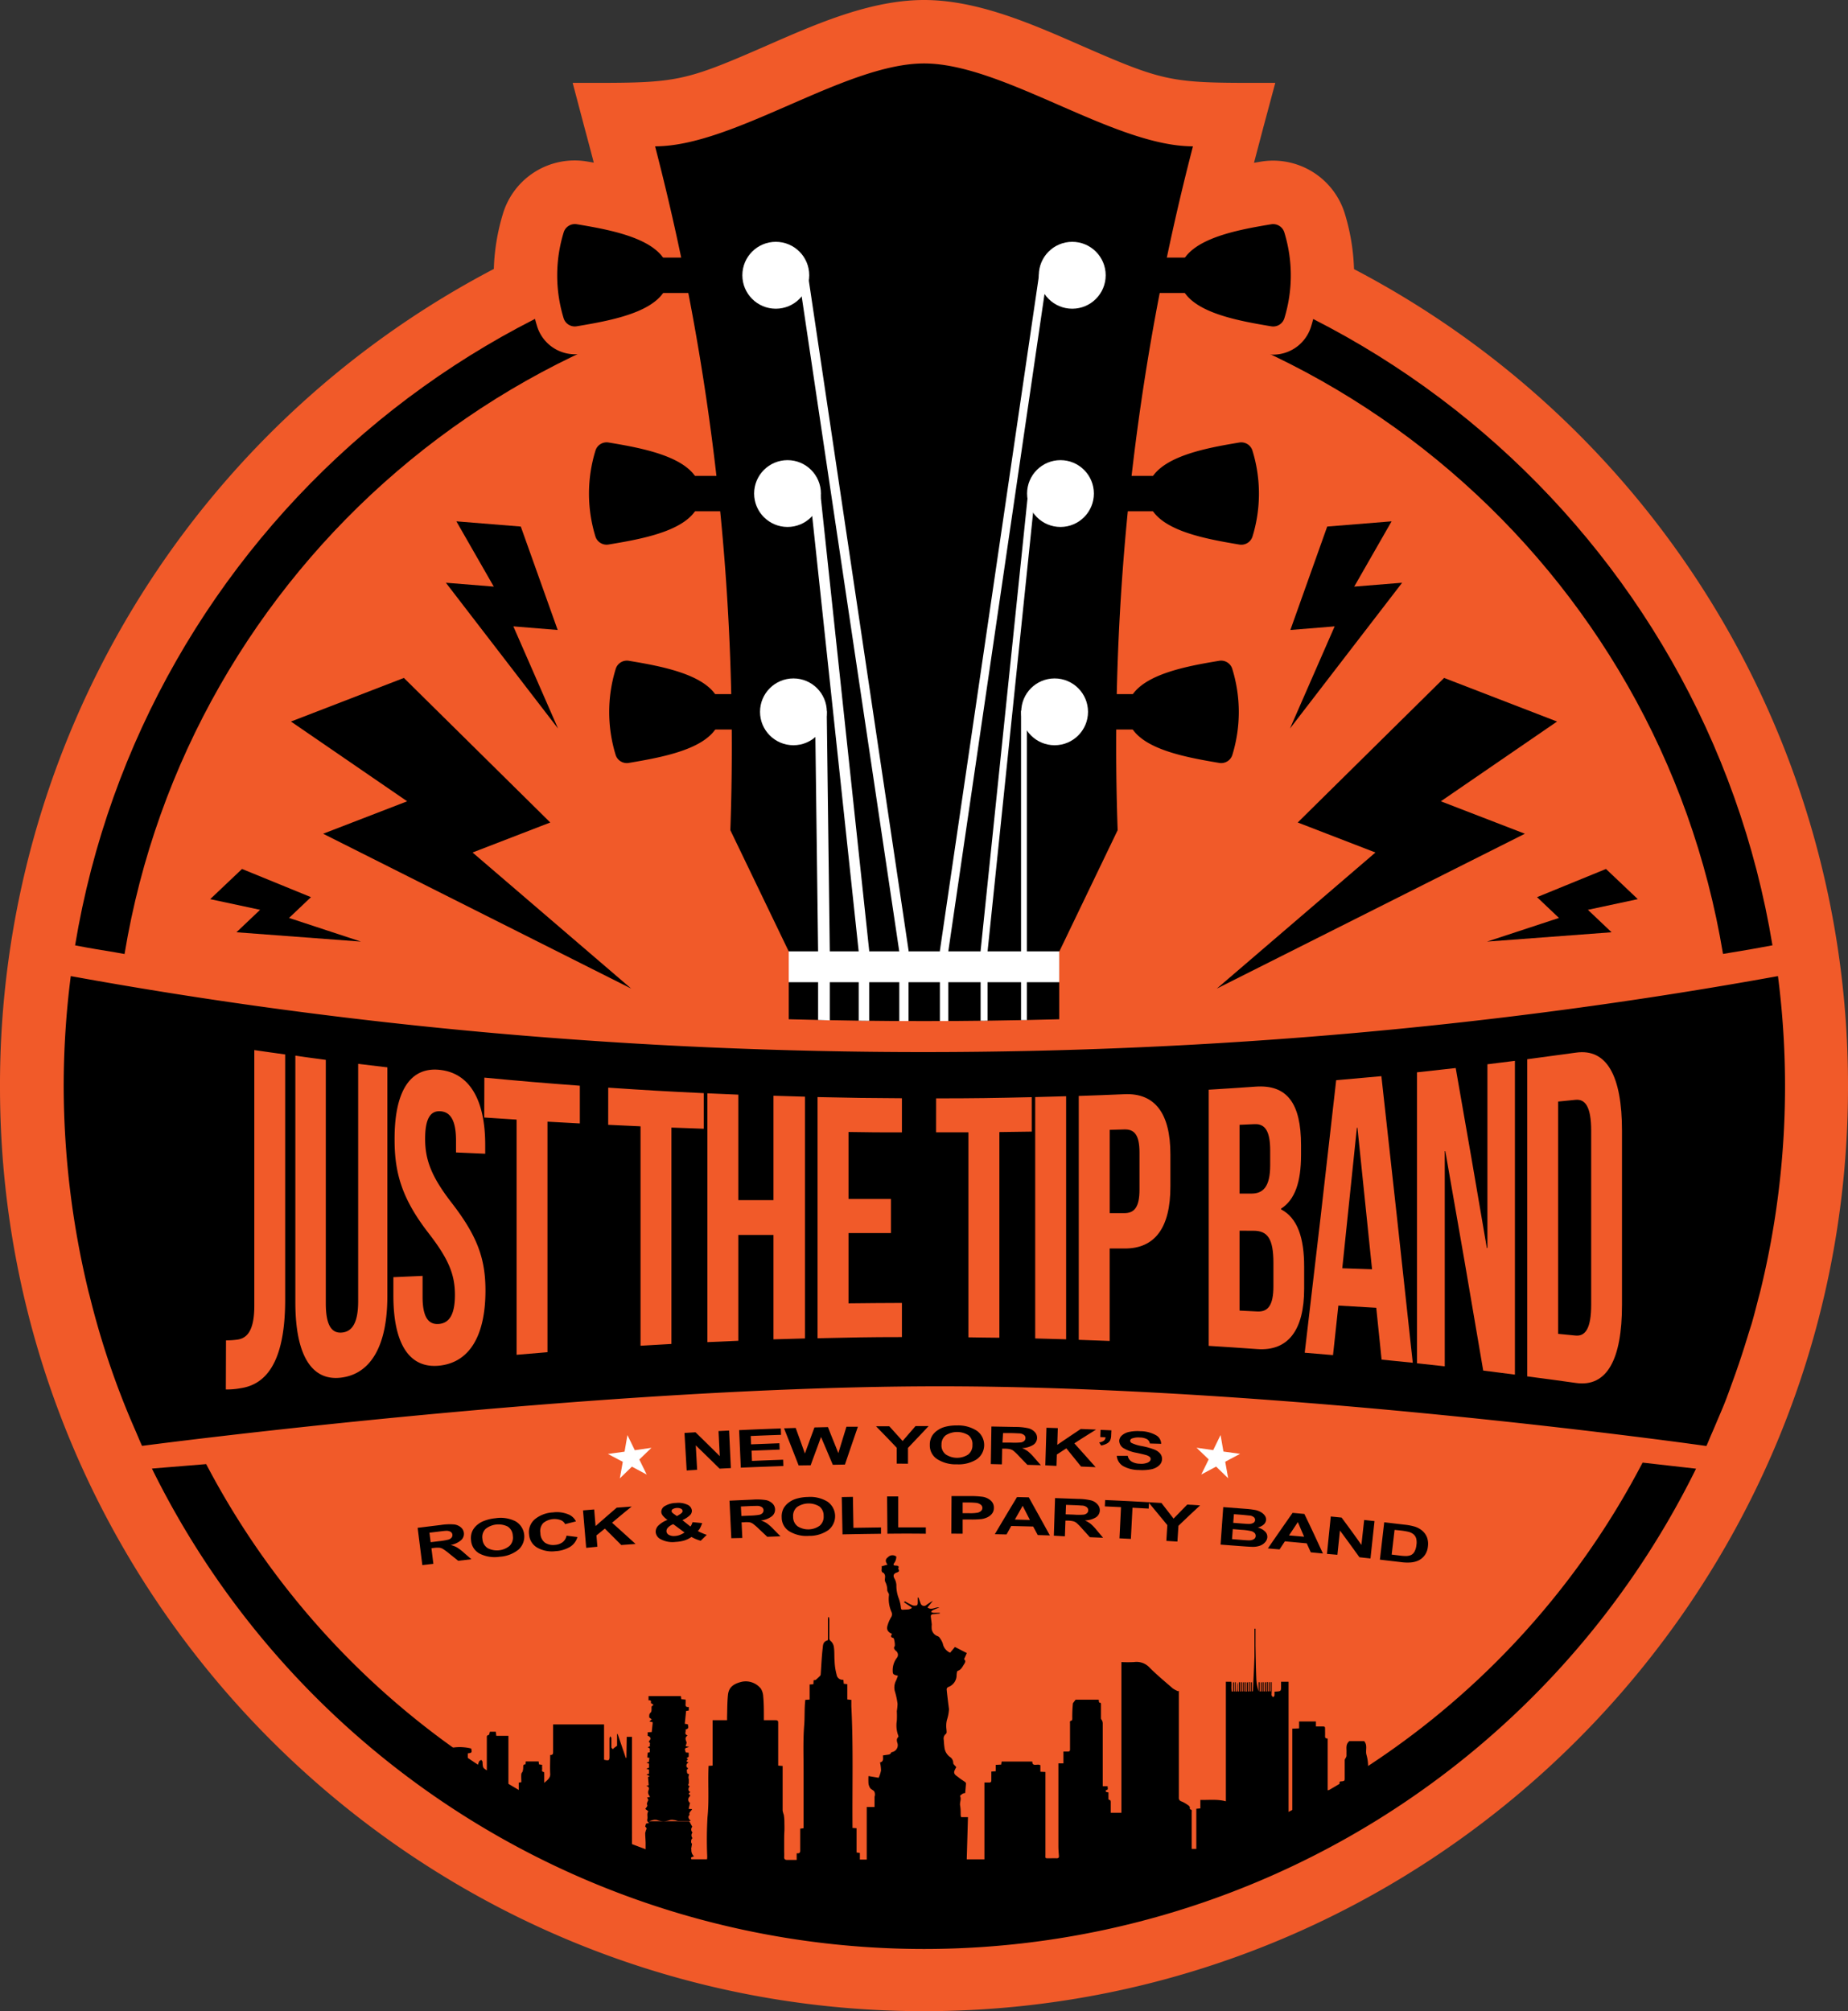 <svg data-name="Layer 1" xmlns="http://www.w3.org/2000/svg" viewBox="0 0 457 497.26">
	<rect x="0" y="0" width="457" height="497.26" fill="#333333" stroke="none"/>
	<g data-name="v3">
		<g data-name="Seal Outer" fill="#f15a29">
			<path d="M228.5 492.88c-123.78 0-224.13-100.34-224.13-224.13A224.1 224.1 0 0 1 126.5 69.16a47.4 47.4 0 0 1 2-15 14.21 14.21 0 0 1 16-9.88c2.78.46 5.57.94 8.33 1.57-1.75-7-3.64-14-5.49-21 20.6 0 23.6-.65 43.43-9.31 11.52-5 25-11.18 37.78-11.18s26.26 6.16 37.77 11.18c19.82 8.65 22.81 9.3 43.41 9.3-1.84 7-3.74 14-5.49 21 2.75-.63 5.54-1.11 8.33-1.57a14.21 14.21 0 0 1 15.93 9.93 47.45 47.45 0 0 1 2 15 224.09 224.09 0 0 1 122.12 199.56c0 123.78-100.34 224.12-224.12 224.12z" fill-rule="evenodd"/>
			<path d="M228.5 497.26C102.5 497.26 0 394.75 0 268.76A227.69 227.69 0 0 1 122.12 66.5a52.27 52.27 0 0 1 2.23-13.57 18.51 18.51 0 0 1 20.83-13l1.66.28q-1.18-4.52-2.39-9l-2.83-10.72h5.68c20 0 22.34-.5 41.68-8.94l1.46-.64C202.14 5.79 215.44 0 228.51 0s26.37 5.8 38.06 10.91l1.46.64c19.32 8.44 21.66 8.94 41.66 8.94h5.68l-2.87 10.69q-1.2 4.53-2.39 9.07l1.67-.28a18.55 18.55 0 0 1 20.83 13 52.29 52.29 0 0 1 2.23 13.57A227.68 227.68 0 0 1 457 268.76c0 125.99-102.5 228.5-228.5 228.5zM142.13 48.47a9.78 9.78 0 0 0-9.41 7 43.26 43.26 0 0 0-1.86 13.59l.07 2.75-2.43 1.25A219 219 0 0 0 8.75 268.76c0 121.17 98.58 219.75 219.75 219.75s219.75-98.58 219.75-219.75A219 219 0 0 0 328.5 73.06l-2.45-1.26.07-2.75a43.19 43.19 0 0 0-1.86-13.59 9.81 9.81 0 0 0-11-6.86c-2.7.44-5.4.91-8.07 1.52l-6.94 1.58 1.72-6.9c1.3-5.21 2.68-10.4 4.05-15.59-16.29-.2-21.17-1.64-39.48-9.64l-1.47-.64C252.16 14.16 239.8 8.75 228.5 8.75s-23.66 5.41-34.57 10.18l-1.46.64c-18.32 8-23.2 9.44-39.5 9.64 1.38 5.19 2.75 10.38 4.05 15.58l1.72 6.9-6.94-1.58c-2.67-.61-5.37-1.07-8.07-1.52a10 10 0 0 0-1.6-.12z"/>
		</g>
		<path data-name="Lower Boarder" d="M228.5 481.88A212.78 212.78 0 0 1 37.57 363.1l13.42-1.1a200.38 200.38 0 0 0 355.21-.37l13.22 1.5A212.78 212.78 0 0 1 228.5 481.88z" fill-rule="evenodd"/>
		<path d="M154.91 434.63h-.16l-2-5.89h-.15v2.9c-.29.21-.48.34-.66.48s-.27.24-.4.37c-.12-.15-.34-.31-.35-.46v-2.23c0-.17-.17-.34-.26-.51a1.5 1.5 0 0 0-.2.49v4.59c0 .91-.2 1-1.35.72v-8.73h-12.6v6.75c0 .44 0 .84-.72.81 0 1.57-.08 3.1 0 4.63.08 1-.63 1.54-1.47 2.26v-2.24c0-.15 0-.43-.08-.43-.71-.1-.4-.56-.44-.88a6.92 6.92 0 0 1 0-.91l-.78-.11-.09-.73h-3.18l-.06.72c-.62 0-.56.35-.57.72a3.82 3.82 0 0 1-.13 1c-.07.23-.32.43-.34.66-.06.6 0 1.21 0 1.82a1.13 1.13 0 0 1 0 .22l-.63.1v2.19a198 198 0 0 0 28 13.56v-27.07h-1.3zM114.75 432.02a11.25 11.25 0 0 0-3.07.13q2 1.42 4 2.8v-1.43c1-.11 1.08-.23.84-1.2a10.32 10.32 0 0 0-1.77-.3zM122.61 428.17h-1.45c-.12.32-.16.77-.33.81-.51.11-.44.39-.44.67v8.12c-1-.66-1-.75-1.06-2.12 0-.18-.2-.36-.31-.54-.19.15-.49.26-.56.45-.13.35-.25.7-.37 1q3.76 2.52 7.64 4.87v-12.25h-3zM316.8 416.93c0 1.24 0 1.24-1.45 1.32a.81.81 0 0 0-.18.08 5.29 5.29 0 0 1 0 .89c0 .15-.21.27-.33.41a1.81 1.81 0 0 1-.37-.43 1.43 1.43 0 0 1 0-.53v-2.75h-.23v2.27H314v-2.27h-.26v2.27h-.24v-2.3h-.23v2.32h-.24v-2.27h-.26v2.26h-.27v-2.27h-.24v2.28h-.21v-2.26h-.25v2.25h-.3v-2.27h-.25v2.28a12.5 12.5 0 0 1-.56-2.8c-.12-2.85-.17-5.7-.22-8.55v-4.17h-.25v6.82c-.08 2.82-.24 5.64-.38 8.46a.92.92 0 0 1-.09.24h-.18v-2.27h-.26v2.26h-.25v-2.3h-.24v2.31h-.24v-2.24h-.26v2.26h-.27v-2.3h-.24v2.27h-.21v-2.25h-.25v2.25h-.25v-2.27h-.25v2.28h-.24v-2.28h-.25v2.28h-.25v-2.24c-.26.75 0 1.53-.26 2.27h-.24v-2.31h-.2v2.27h-.25v-2.25h-.25v2.28h-.27c-.25-.8 0-1.65-.16-2.42h-1.33v29.56c-2.12-.57-4.19-.29-6.31-.34v2.09l-1 .1v9.91h-1.14v-.72-8.35c0-.27.14-.61-.37-.7-.05 0-.11-.17-.1-.26.08-.42-.22-.66-.57-.87a7.84 7.84 0 0 0-1.42-.81.91.91 0 0 1-.72-1v-25.65-.74l-.17.13a6.7 6.7 0 0 1-1.32-.7c-1.93-1.67-3.91-3.32-5.7-5.1a4.39 4.39 0 0 0-3.88-1.42 29.89 29.89 0 0 1-3.13 0v37.26h-2.64v-2.67c0-.16-.07-.44-.15-.45-.54-.07-.4-.41-.41-.68s0-.82 0-1.24a2.24 2.24 0 0 1-.44-.07.45.45 0 0 1-.25-.21.26.26 0 0 1 .07-.25c.74-.14.33-.59.42-1h-1.22v-.77-14.77a1.75 1.75 0 0 0-.13-.61c-.08-.21-.3-.41-.31-.61v-3.41a1.1 1.1 0 0 0-.07-.44c-.64 0-.35-.5-.51-.78h-5.69l-.66.88a33.19 33.19 0 0 0-.16 3.82c0 .16-.06.45-.13.46-.58.07-.43.44-.43.72v6.41c0 .41-.14.57-.63.53h-1v2.93h-1.25v20.37c0 .86.07 1.72.14 2.57 0 .42-.17.55-.64.53s-1.06 0-1.58 0c-1.29 0-1.12.09-1.12-.93v-20.41l-1.25-.06v-1.6c-.67-.48-2 .49-2-.92h-7.58l-.11.75-1.35.07v1.58l-1.09.08v2.15c0 .4-.13.59-.62.55h-1.09v19h-4.37l.3-10.43h-1.68a2.8 2.8 0 0 1-.12-.49c0-.8 0-1.61-.14-2.4s.36-1.52 0-2.31c-.05-.13.41-.44.67-.63a1.81 1.81 0 0 1 .58-.12c.07-.77.14-1.51.2-2.25a.52.52 0 0 0-.13-.42c-.54-.41-1.15-.75-1.66-1.18s-1.37-.79-1.07-1.64a7.7 7.7 0 0 1 .46-.93c-.29-.38-.75-.71-.75-1a1.75 1.75 0 0 0-.83-1.53 3.35 3.35 0 0 1-1.35-2.43c-.09-.6-.12-1.21-.17-1.82a1.42 1.42 0 0 1 .55-1.44.62.62 0 0 0 .16-.48c0-.51-.11-1-.09-1.52a5.42 5.42 0 0 1 .21-1.57 10.24 10.24 0 0 0 .47-2.54c-.21-1.63-.42-3.27-.58-4.91a.7.7 0 0 1 .38-.56 3.1 3.1 0 0 0 2.08-3 4.59 4.59 0 0 1 .1-.7c0-.1.08-.26.17-.29.88-.3 1.15-1 1.57-1.64.3-.45.49-.89 0-1.25l.69-1.52-2.94-1.51-1.19 1.42a3.1 3.1 0 0 1-1.81-2.25 4.85 4.85 0 0 0-.7-1.33 1.16 1.16 0 0 0-.55-.5 2.23 2.23 0 0 1-1.48-1.66 5.6 5.6 0 0 1 0-1.23c-.06-.68-.18-1.36-.24-2 0-.33.15-.54.6-.56s1.08-.1 1.63-.16v-.17h-1.56a2.32 2.32 0 0 1-.63-.24c.15-.14.26-.34.45-.42.52-.24 1.07-.44 1.63-.67-1-.16-1.93.79-2.94 0l1.33-1.63a12.85 12.85 0 0 0-1.57 1 .89.89 0 0 1-1.46-.37l-.52-1.45h-.18v1.34c0 .21-.1.55-.24.59a1.89 1.89 0 0 1-1.06 0 20.82 20.82 0 0 1-1.89-1l-.23.22 1.94 1.3-.08.21a2.88 2.88 0 0 1-.66.26c-.45.06-.91.05-1.37.09s-.53-.12-.58-.47a9.29 9.29 0 0 0-.5-2.24 8.84 8.84 0 0 1-.62-3.4 3.63 3.63 0 0 0-.49-1.62c-.37-.69-.23-1.19.57-1.46.42-.14.76-.32.46-.78a.34.34 0 0 1-.06-.28c.28-.62-.24-.65-.7-.67s-.62-.15-.35-.58a2.63 2.63 0 0 0 .55-1.64 1.53 1.53 0 0 0-2.06.16c-.7.49-.68 1.11-.11 1.83l-1.48.42c.22.6-.4 1.38.64 1.7v.11c.52.62 0 1.34.27 2a4.38 4.38 0 0 1 .5 2c-.06.41.5.89.43 1.29a7.87 7.87 0 0 0 .66 4.27 1.33 1.33 0 0 1-.16 1.27 8.14 8.14 0 0 0-.91 2.19c-.22.89.24 1.5 1.17 1.88-.25.41-.5.8.3 1 .19.06.23.53.3.82a4.82 4.82 0 0 1 .09.78v.38c-.38.47-.16.81.23 1.19a1.2 1.2 0 0 1 .24 1.79 5 5 0 0 0-1 3c0 1 .06 1.1 1.3 1.39-.18.46-.34.92-.56 1.37a3.62 3.62 0 0 0-.15 2.65 18.65 18.65 0 0 1 .61 2.91 13 13 0 0 1-.18 1.82 21.31 21.31 0 0 1 0 2.37 7.25 7.25 0 0 0 .33 3.6c.05.14.12.35 0 .44-.5.52-.31 1.06-.14 1.62a1.74 1.74 0 0 1-1.23 2.06c-.14 0-.35.11-.39.21-.18.42-.58.44-1 .5l-1 .14c0 .72.24 1.55-.73 1.73a9.68 9.68 0 0 1 .25 2 8.35 8.35 0 0 1-.58 1.8l-2.52-.42a15.2 15.2 0 0 0 0 1.79 2.57 2.57 0 0 0 .42 1.18c.23.32.75.5 1 .82a1.71 1.71 0 0 1 .17.91c0 .16-.09.33-.09.49v2.46h-1.93v13h-1.7v-1.64l-.82-.12v-6l-1-.07v-.43c-.08-9.88.22-19.75-.29-29.63v-1.6l-1-.1v-3.78l-.87-.1-.1-1a1.47 1.47 0 0 1-1.67-1.25 14.85 14.85 0 0 1-.5-3.34c-.1-1.17 0-2.35-.18-3.52a2.45 2.45 0 0 0-.75-1.43.83.83 0 0 1-.37-.65v-4.75a2.76 2.76 0 0 0-.11-.54h-.18a3.42 3.42 0 0 0-.05.43v4.82c0 .18 0 .49-.15.52-1.12.31-1.07 1.22-1.15 1.89-.26 2.17-.34 4.36-.5 6.54a.59.59 0 0 1-.17.34c-.32.32-.65.62-1.07 1l-.51.06-.06 1-.92.06v3.73l-1.07.07c-.26 2.11-.11 4.2-.28 6.29-.31 3.92-.14 7.88-.15 11.82v13.62l-.83.12v5.26c0 .51 0 .9-.88.82v1.65h-2.35c-.57 0-.79-.27-.74-.75a11.62 11.62 0 0 0 0-1.18v-2.46c0-.82 0-1.72.05-2.59s0-1.83 0-2.74a10.41 10.41 0 0 0-.15-1.47 6.73 6.73 0 0 1-.28-1v-11.05l-1.1-.09v-.71-9.88c0-.49-.16-.65-.73-.63h-2.81v-.77c0-1.7 0-3.4-.16-5.1a4 4 0 0 0-.58-1.93 4.79 4.79 0 0 0-4.7-1.71c-2.18.53-3.25 1.41-3.44 3.29s-.16 3.59-.22 5.39v.83h-3.58v11.22l-1 .07a1.57 1.57 0 0 0 0 .21c-.18 4.16.17 8.32-.26 12.49a95.48 95.48 0 0 0-.07 9.64c0 .25 0 .5-.06.76H171c-.41-.63.38-.53.59-.77a2 2 0 0 1-.61-1.68l-.06-.11.21-1.28c-.31-.17-.31-1.08.13-1.4a1.06 1.06 0 0 1 0-1.39 1 1 0 0 1-.06-1.41l-.74-1.37h-9.96a6.38 6.38 0 0 1 1-.3 2.18 2.18 0 0 1 1 0 4.57 4.57 0 0 0 3.16 0 2.37 2.37 0 0 1 1 0c.38 0 .75.21 1.14.23h2.41c.19 0 .37 0 .64-.07-.69-.44-.76-1.16-.29-1.39-.33-.66.41-1 .6-1.47l-.86-.05.34-1.48a1 1 0 0 1-.11-1.56.58.58 0 0 0 .14-.4c-.67-.3-.21-.51.06-.74-.56-.2-.64-.85-.16-1.45-.51-.12-.37-.4-.23-.68v-1a2 2 0 0 1-.08-.52 5 5 0 0 1 .16-.8c-.61.05-.5-.47-.57-.79s.22-.41.34-.63c-.63-.27-.61-1.06.1-1.47-.64-.19-.65-.25-.16-.73l-.34-.31.52-.33v-1l-.72-.07c-.08-.33-.28-.67-.18-.91s.54-.27 1-.48l-.86-.16c.08-.39.32-.78.2-1.07-.32-.78-.33-1.1.29-1.6-1-.29-.27-1-.53-1.44.74-.2.82-.41.57-1.31l-.74-.12.33-3.17.66-.11v-.87c-.72.08-.84-.24-.79-.74a10.87 10.87 0 0 0 0-1.09l-1.05-.09-.11-.77h-8v1.05c.89-.12.5.49.62.69l.62.41-.48.42c-.06.53.09 1.2-.23 1.49-.5.45-.32.86-.36 1.22l.62.46-.58.52.83.21-.25 2.42-1 .05v.88c.75.23.9.76.38 1.25a.44.44 0 0 0-.1.28c.58.25.05.73.34 1l-.6.28.49.32v.94l-.52.11-.09 1.17.53.11-.14 1-.6.17.63.25v1l-.66.25.65.24v1l-.63.19.8.41-.41.24.18 2-.62.18c.79.16.73.7.57 1.08a1.28 1.28 0 0 0 0 1 3.86 3.86 0 0 0 .4.63l-.74.14c.11.29.32.54.25.72-.16.4-.43.75-.21 1.2 0 .08 0 .23-.08.33-.16.25-.34.49-.41.58.33.28.77.57.73.62-.42.62-.09 1.29-.23 1.9-.1.45 0 .66.46.92l-.78.21c-.06.27-.27.72-.15.8.59.38.06.75.06 1.11 0 .13-.12.26-.11.38 0 .82.08 1.63.1 2.45V457.82a199.4 199.4 0 0 0 159-9.23v-32.78h-1.86zM337.93 433.91c-.34-1.11.35-2.38-.6-3.43h-3.64c-1 .85-.65 1.84-.71 2.77v.88a1.12 1.12 0 0 1-.12.38c-.1.22-.31.44-.32.67v4.29c0 .91 0 .91-1.07 1 0 0-.07 0-.2.1v1q3.58-2.16 7.05-4.48a10.45 10.45 0 0 0-.39-3.18zM328.33 429.85c-.58 0-.67-.26-.65-.65s0-1.06 0-1.59c0-.75 0-.75-.91-.75h-1.35v-1.23h-4.16v1.71l-1.68.07v20.62q5-2.56 9.75-5.39h-1z"/>
		<g data-name="Bottom Text">
			<path d="M169.81 363.57l-.54-9.28 2.73-.16c2.41 2.35 3.61 3.53 6 5.9l-.31-6.2 2.61-.13.44 9.28-2.79.14c-2.34-2.31-3.52-3.46-5.89-5.76l.34 6.05zM183.2 362.88l-.42-9.28c4.12-.19 6.19-.27 10.31-.41l.05 1.57c-3 .1-4.5.16-7.49.29l.09 2.06 7-.27.06 1.57-6.95.27.11 2.53c3.08-.13 4.63-.19 7.71-.3l.05 1.56c-4.22.16-6.32.22-10.52.41zM197.5 362.33c-1.43-3.67-2.15-5.51-3.61-9.18l2.88-.09c.92 2.53 1.38 3.79 2.28 6.32.94-2.58 1.41-3.87 2.36-6.45l3.34-.08c1 2.57 1.55 3.86 2.57 6.44.79-2.61 1.19-3.92 2-6.53h2.83c-1.29 3.74-1.93 5.61-3.2 9.35l-3 .06c-1.16-2.75-1.74-4.13-2.92-6.88-1 2.81-1.55 4.21-2.56 7zM221.76 361.88v-3.91c-2-2.14-3.07-3.21-5.13-5.33h3.29l3.29 3.65 3.19-3.69h3.24c-2 2.16-3.07 3.24-5.1 5.4v3.9zM229.94 357.27a4.22 4.22 0 0 1 .64-2.38 4.75 4.75 0 0 1 1.3-1.27 6 6 0 0 1 1.8-.83 11 11 0 0 1 3-.35 8.45 8.45 0 0 1 4.91 1.33 4.32 4.32 0 0 1-.08 7.06 8.39 8.39 0 0 1-4.87 1.22 8.49 8.49 0 0 1-4.89-1.29 4 4 0 0 1-1.81-3.49zm2.88-.06a2.81 2.81 0 0 0 1.07 2.4 5.07 5.07 0 0 0 5.49.05 2.85 2.85 0 0 0 1.1-2.41 2.79 2.79 0 0 0-1-2.4 5.29 5.29 0 0 0-5.57 0 2.8 2.8 0 0 0-1.08 2.36zM245.02 361.99l.15-9.29 5.91.11a14.72 14.72 0 0 1 3.23.33 3.24 3.24 0 0 1 1.59.93 2.08 2.08 0 0 1-.4 3.18 5.52 5.52 0 0 1-2.76.79 6.78 6.78 0 0 1 1.48.82 11.8 11.8 0 0 1 1.55 1.55l1.63 1.86-3.33-.09-2-2.07a14.72 14.72 0 0 0-1.44-1.4 2.38 2.38 0 0 0-.83-.4 6.69 6.69 0 0 0-1.4-.13h-.57l-.07 3.88zm2.89-5.31h2.07a16.12 16.12 0 0 0 2.52-.05 1.6 1.6 0 0 0 .79-.37.94.94 0 0 0 .3-.69.91.91 0 0 0-.35-.77 2.05 2.05 0 0 0-1-.39c-.22 0-.91-.05-2-.08h-2.19zM258.5 362.3l.28-9.29 2.81.09-.13 4.13c2.31-1.58 3.48-2.36 5.81-3.92l3.78.15c-2.16 1.36-3.23 2-5.37 3.41 2.12 2.35 3.17 3.53 5.26 5.88l-3.6-.15c-1.45-1.8-2.18-2.7-3.64-4.5l-2.35 1.53-.09 2.81zM272.17 353.53l2.67.12-.06 1.27a3.05 3.05 0 0 1-.25 1.21 1.91 1.91 0 0 1-.79.77 4.58 4.58 0 0 1-1.43.5l-.49-.76a2.54 2.54 0 0 0 1.17-.44 1.15 1.15 0 0 0 .4-.83l-1.29-.06zM276.17 359.96h2.72a2.11 2.11 0 0 0 .93 1.4 4.07 4.07 0 0 0 2 .54 4.26 4.26 0 0 0 2-.27q.7-.34.73-.86a.7.7 0 0 0-.26-.58 2.64 2.64 0 0 0-1-.46q-.48-.14-2.21-.52a9.83 9.83 0 0 1-3.11-1.08 2.2 2.2 0 0 1-1.19-1.93 1.88 1.88 0 0 1 .67-1.3 3.83 3.83 0 0 1 1.78-.86 10 10 0 0 1 2.75-.18 8 8 0 0 1 3.9 1 2.46 2.46 0 0 1 1.27 2.12l-2.8-.08a1.52 1.52 0 0 0-.71-1.07 3.91 3.91 0 0 0-1.76-.41 4.46 4.46 0 0 0-1.93.24.65.65 0 0 0-.47.55.67.67 0 0 0 .39.58 9.91 9.91 0 0 0 2.54.76 18.19 18.19 0 0 1 3 .83 3.71 3.71 0 0 1 1.48 1 2.1 2.1 0 0 1 .47 1.51 2.15 2.15 0 0 1-.75 1.46 4 4 0 0 1-1.92.93 11.41 11.41 0 0 1-3 .18 8.16 8.16 0 0 1-4-1 3.3 3.3 0 0 1-1.52-2.5zM104.44 386.97l-1.16-9.22 5.78-.71a14.28 14.28 0 0 1 3.2-.13 3.18 3.18 0 0 1 1.69.7 2.1 2.1 0 0 1 .06 3.21 5.38 5.38 0 0 1-2.58 1.17 6.66 6.66 0 0 1 1.56.6 11.74 11.74 0 0 1 1.73 1.32l1.85 1.61-3.26.38-2.21-1.77a14.59 14.59 0 0 0-1.6-1.18 2.32 2.32 0 0 0-.87-.28 6.49 6.49 0 0 0-1.39.06l-.55.07.48 3.85zm2.06-5.66l2-.25a15.63 15.63 0 0 0 2.45-.41 1.56 1.56 0 0 0 .72-.48 1 1 0 0 0 .2-.73.91.91 0 0 0-.45-.71 2 2 0 0 0-1.08-.24c-.22 0-.89.07-2 .21l-2.14.26zM116.5 380.91a4.28 4.28 0 0 1 .35-2.44 4.71 4.71 0 0 1 1.12-1.41 5.87 5.87 0 0 1 1.67-1 10.68 10.68 0 0 1 2.9-.68 8.21 8.21 0 0 1 4.95.76 4.36 4.36 0 0 1 .73 7 8.16 8.16 0 0 1-4.62 1.76 8.26 8.26 0 0 1-4.93-.74 4 4 0 0 1-2.17-3.25zm2.81-.38a2.83 2.83 0 0 0 1.32 2.26 4.93 4.93 0 0 0 5.38-.57 2.87 2.87 0 0 0 .8-2.52 2.81 2.81 0 0 0-1.27-2.27 5.14 5.14 0 0 0-5.46.59 2.82 2.82 0 0 0-.77 2.51zM140.1 379.69l2.7.34a4.26 4.26 0 0 1-1.83 2.43 7.85 7.85 0 0 1-3.52 1.06 7.43 7.43 0 0 1-4.54-.84 4.06 4.06 0 0 1-2.07-3.27 4.19 4.19 0 0 1 1.4-3.76 7.65 7.65 0 0 1 4.5-1.71 7.39 7.39 0 0 1 4.15.64 3.62 3.62 0 0 1 1.54 1.58l-2.68.68a2 2 0 0 0-1.11-1 4.42 4.42 0 0 0-4.29.72 2.87 2.87 0 0 0-.71 2.48 3 3 0 0 0 1.16 2.41 3.73 3.73 0 0 0 2.47.52 3.59 3.59 0 0 0 1.83-.64 2.66 2.66 0 0 0 1-1.64zM144.96 382.7l-.78-9.26 2.76-.23.34 4.11c2.08-1.83 3.13-2.74 5.23-4.55l3.71-.28c-2 1.59-2.92 2.39-4.86 4 2.34 2.09 3.5 3.15 5.81 5.25l-3.53.26-4.06-4.06-2.08 1.69.23 2.8zM174.78 379.49l-1.5 1.46a10.15 10.15 0 0 1-2.28-.94 6.42 6.42 0 0 1-1.7.85 8.89 8.89 0 0 1-2.18.37 6.26 6.26 0 0 1-3.87-.73 2.17 2.17 0 0 1-1.1-1.67 2.13 2.13 0 0 1 .67-1.65 6.55 6.55 0 0 1 2.25-1.39 5.43 5.43 0 0 1-1.12-1 1.72 1.72 0 0 1-.42-.94 1.68 1.68 0 0 1 .9-1.49 5.6 5.6 0 0 1 2.79-.76 5.26 5.26 0 0 1 2.8.45 1.76 1.76 0 0 1 1.08 1.44 1.53 1.53 0 0 1-.43 1.1 6.66 6.66 0 0 1-1.92 1.26l2 1.59a3.65 3.65 0 0 0 .51-1.09l2.38.23a8.17 8.17 0 0 1-.54 1.28 3.36 3.36 0 0 1-.52.69 10.84 10.84 0 0 0 1.16.55 9.73 9.73 0 0 0 1.04.39zm-8.28-2.64a3.57 3.57 0 0 0-1.3.83 1.27 1.27 0 0 0-.39.92 1.09 1.09 0 0 0 .61.9 2.65 2.65 0 0 0 1.5.27 4.19 4.19 0 0 0 1.16-.24 5.85 5.85 0 0 0 1.2-.62zm.9-2l.68-.41q.76-.46.73-.86a.69.69 0 0 0-.41-.56 2.31 2.31 0 0 0-2 .09.59.59 0 0 0-.32.51q0 .33.65.76zM180.85 380.32l-.45-9.28 5.81-.26a14.23 14.23 0 0 1 3.19.12 3.17 3.17 0 0 1 1.62.83 2.1 2.1 0 0 1-.19 3.2 5.37 5.37 0 0 1-2.66 1 6.64 6.64 0 0 1 1.5.72 11.74 11.74 0 0 1 1.62 1.45l1.72 1.75-3.27.12-2.06-1.94a14.66 14.66 0 0 0-1.5-1.3 2.32 2.32 0 0 0-.84-.35 6.47 6.47 0 0 0-1.39 0h-.56l.18 3.88zm2.49-5.49l2-.09a15.58 15.58 0 0 0 2.47-.22 1.56 1.56 0 0 0 .76-.42 1 1 0 0 0 .25-.71.92.92 0 0 0-.4-.74 2 2 0 0 0-1.05-.32c-.22 0-.9 0-2 .05l-2.15.1zM193.31 375.2a4.28 4.28 0 0 1 .54-2.4 4.71 4.71 0 0 1 1.23-1.32 5.86 5.86 0 0 1 1.74-.89 10.65 10.65 0 0 1 2.94-.46 8.2 8.2 0 0 1 4.87 1.15 4.37 4.37 0 0 1 .18 7.06 8.14 8.14 0 0 1-4.74 1.4 8.24 8.24 0 0 1-4.85-1.11 4 4 0 0 1-1.91-3.43zm2.83-.16a2.83 2.83 0 0 0 1.14 2.36 4.91 4.91 0 0 0 5.4-.15 2.87 2.87 0 0 0 1-2.45 2.81 2.81 0 0 0-1.09-2.36 5.12 5.12 0 0 0-5.48.17 2.82 2.82 0 0 0-.97 2.43zM208.35 379.37l-.19-9.22 2.76-.05.13 7.65 6.82-.1v1.57c-3.79.05-5.7.08-9.52.15zM219.45 379.21l-.08-9.22h2.76v7.65h6.82v1.57c-3.78-.04-5.69-.04-9.5 0zM235.25 379.19l.06-9.29h4.43a23.14 23.14 0 0 1 3.28.18 4 4 0 0 1 2 .94 2.3 2.3 0 0 1 .76 1.82 2.27 2.27 0 0 1-.48 1.43 3.17 3.17 0 0 1-1.17.9 5 5 0 0 1-1.43.42 22.6 22.6 0 0 1-2.85.1h-1.79v3.51zm2.81-7.7v2.64h1.51a10.41 10.41 0 0 0 2.18-.12 1.87 1.87 0 0 0 .87-.44 1 1 0 0 0 .32-.72 1 1 0 0 0-.43-.84 2.28 2.28 0 0 0-1.1-.43 19.32 19.32 0 0 0-2-.09zM259.63 379.63l-3-.09-1.13-2.11-5.43-.13-1.16 2.09-2.9-.06c2.18-3.68 3.28-5.52 5.49-9.18l2.92.07c2.08 3.76 3.15 5.65 5.21 9.41zm-4.94-3.82l-1.79-3.5-1.92 3.4zM260.61 379.69l.3-9.29 5.81.21a14.24 14.24 0 0 1 3.17.38 3.17 3.17 0 0 1 1.55 1 2.1 2.1 0 0 1-.44 3.18 5.37 5.37 0 0 1-2.73.75 6.62 6.62 0 0 1 1.44.84 11.68 11.68 0 0 1 1.5 1.57l1.58 1.88-3.27-.14-1.9-2.1a14.57 14.57 0 0 0-1.39-1.42 2.32 2.32 0 0 0-.81-.42 6.46 6.46 0 0 0-1.38-.16h-.56l-.14 3.88zm2.92-5.27l2 .07a15.58 15.58 0 0 0 2.48 0 1.56 1.56 0 0 0 .79-.36.94.94 0 0 0 .31-.69.92.92 0 0 0-.34-.77 2 2 0 0 0-1-.41c-.22 0-.89-.07-2-.11l-2.15-.08zM276.84 380.35l.38-7.71-4-.19.07-1.57c4.35.19 6.52.3 10.86.55l-.09 1.57-4-.22-.4 7.71z"/>
			<path d="M288.43 380.98l.24-3.9c-1.86-2.27-2.8-3.4-4.68-5.66l3.23.19 3 3.86 3.38-3.47 3.18.21c-2.16 2-3.23 3-5.36 5.05l-.25 3.89zM302.5 372.63l5.46.42a22.53 22.53 0 0 1 2.41.29 4.61 4.61 0 0 1 1.39.5 3.07 3.07 0 0 1 1 .86 1.62 1.62 0 0 1 .33 1.12 1.71 1.71 0 0 1-.62 1.15 3.18 3.18 0 0 1-1.46.7 4 4 0 0 1 1.84 1 1.82 1.82 0 0 1 .55 1.45 2.08 2.08 0 0 1-.54 1.19 3 3 0 0 1-1.25.85 5.16 5.16 0 0 1-1.87.29c-.46 0-1.56-.07-3.3-.2l-4.6-.35zm2.64 1.75l-.17 2.14 1.8.14q1.6.13 2 .13a2.29 2.29 0 0 0 1.14-.24.86.86 0 0 0 .17-1.42 1.94 1.94 0 0 0-1-.41c-.27 0-1.05-.12-2.35-.22zm-.28 3.69l-.19 2.48 2.53.2c1 .08 1.61.11 1.88.09a2.07 2.07 0 0 0 1-.29.94.94 0 0 0 .45-.75 1 1 0 0 0-.24-.73 1.79 1.79 0 0 0-.82-.49 13.4 13.4 0 0 0-2.42-.33zM327.15 384.1l-3-.29-1-2.22-5.41-.5-1.31 2-2.89-.25c2.43-3.52 3.65-5.28 6.11-8.79l2.91.27c1.89 3.9 2.79 5.86 4.59 9.78zm-4.65-4.15l-1.55-3.61-2.18 3.29zM328.15 384.2l.94-9.25 2.68.27c2 2.7 3 4.05 4.9 6.76l.68-6.17 2.56.28-1 9.24-2.73-.3c-1.91-2.65-2.88-4-4.82-6.61l-.63 6zM342.31 376.38l5 .59a14.14 14.14 0 0 1 2.57.49 5.24 5.24 0 0 1 1.94 1.1 4.09 4.09 0 0 1 1.11 1.66 4.86 4.86 0 0 1 .17 2.24 4.36 4.36 0 0 1-.66 1.91 4.22 4.22 0 0 1-1.65 1.45 5.72 5.72 0 0 1-2 .5 12 12 0 0 1-2.43-.1l-5.12-.6zm2.56 1.88l-.72 6.11 2 .24a11 11 0 0 0 1.66.11 3.12 3.12 0 0 0 1.15-.25 2 2 0 0 0 .82-.8 4.26 4.26 0 0 0 .49-1.66 3.89 3.89 0 0 0-.07-1.68 2.16 2.16 0 0 0-.67-1 3.24 3.24 0 0 0-1.22-.59 18.26 18.26 0 0 0-2.24-.36z"/>
			<g data-name="Stars" fill="#fff" fill-rule="evenodd">
				<path d="M301.84 354.8l.71 4.09 4.12.57-3.68 1.95.73 4.09-2.98-2.89-3.67 1.96 1.83-3.74-3-2.88 4.12.59 1.82-3.74zM155.16 354.82l-.71 4.1-4.12.57 3.68 1.94-.73 4.1 2.98-2.9 3.67 1.96-1.83-3.73 3-2.89-4.12.59-1.82-3.74z"/>
			</g>
		</g>
		<path data-name="Middle Background" d="M427.17 345.12c.39-1 .75-2.06 1.13-3.09q2.1-5.72 3.86-11.53c.32-1.05.66-2.1 1-3.16.58-2 1.11-4.08 1.63-6.12.17-.67.37-1.33.53-2a212.91 212.91 0 0 0 4.36-77.88c-137.93 25-284.25 25.09-422.18 0a214.76 214.76 0 0 0-1.75 27.4 217 217 0 0 0 6.1 50.46c.11.46.25.91.36 1.37a202.45 202.45 0 0 0 10.7 31.81l.51 1.17c.58 1.3 1.1 2.64 1.7 3.93h.08s111.3-14.72 197.21-14.72 189.5 14.75 189.5 14.75h.08c.46-1 .84-2 1.28-3 .56-1.26 1.09-2.54 1.63-3.81.78-1.85 1.6-3.7 2.27-5.58z" fill-rule="evenodd"/>
		<path data-name="Upper boarder" d="M228.5 55.91c-105.62 0-193.22 76.94-209.93 177.83l3 .56c3.08.56 6.16 1 9.23 1.58 15.69-95 98.19-167.5 197.65-167.5s181.94 72.47 197.64 167.48c3.08-.54 6.16-1 9.23-1.58l3-.55C421.71 132.85 334.11 55.91 228.5 55.91z" fill-rule="evenodd"/>
		<path data-name="Headstock Background" d="M268.89 236.81v21.95l-6.75.18c-2.69.07-5.37.15-8.06.19h-1.44c-2.78.05-5.57.11-8.35.14h-1.74c-2.69 0-5.38.06-8.06.07H222.4c-2.49 0-5 0-7.49-.05h-2.62c-2.39 0-4.79-.06-7.18-.11l-2.9-.06-7.3-.17-6.75-.18v-22l-13.76-28.54-.74-1.55.06-1.71q.25-7 .32-14c-5.51 2.5-12.07 3.59-17.37 4.47a9.83 9.83 0 0 1-11.05-6.9 43 43 0 0 1 0-25.16 9.83 9.83 0 0 1 11-6.86c5.19.86 11.53 1.95 16.94 4.32q-.52-12.7-1.59-25.37c-6 3.61-14 5-20.29 6a9.84 9.84 0 0 1-11.05-6.9 43.07 43.07 0 0 1 0-25.15 9.83 9.83 0 0 1 11-6.86c5.28.87 11.75 2 17.22 4.44q-1.74-13-4.06-26c-6 4-14.49 5.38-21 6.47a9.83 9.83 0 0 1-11-6.9 43.06 43.06 0 0 1 0-25.15 9.83 9.83 0 0 1 11-6.86 81.42 81.42 0 0 1 15.07 3.56q-1.67-7.13-3.54-14.21l-2.3-8.71h9c9.2 0 22.09-6 30.49-9.67 10.75-4.69 24.18-10.82 36-10.82s25.27 6.13 36 10.82c8.4 3.67 21.28 9.67 30.48 9.67h9l-2.3 8.71q-1.87 7.08-3.54 14.21a81.32 81.32 0 0 1 15.1-3.49 9.83 9.83 0 0 1 11 6.87 43.06 43.06 0 0 1 0 25.15 9.83 9.83 0 0 1-11.05 6.9c-6.54-1.09-15-2.5-21-6.47q-2.32 12.93-4.06 26c5.47-2.46 11.95-3.57 17.22-4.44a9.83 9.83 0 0 1 11 6.86 43.06 43.06 0 0 1 0 25.15 9.84 9.84 0 0 1-11.05 6.9c-6.28-1-14.32-2.39-20.29-6q-1.06 12.66-1.59 25.37c5.4-2.37 11.75-3.46 16.94-4.32a9.83 9.83 0 0 1 11 6.86 43 43 0 0 1 0 25.16 9.83 9.83 0 0 1-11.05 6.9c-5.3-.88-11.86-2-17.37-4.47q.08 7 .32 14l.06 1.71-.74 1.55z" fill="#f15a29" fill-rule="evenodd"/>
		<g data-name="Headstock">
			<path d="M276.39 205.26a589.42 589.42 0 0 1 18.62-169.08c-19.56 0-46.93-20.49-66.49-20.49s-47 20.49-66.52 20.49a589.42 589.42 0 0 1 18.61 169.08l14.45 30h66.9z" fill-rule="evenodd"/>
			<path d="M195.05 199.91h66.89v52.1q-33.45.9-66.89 0z" fill-rule="evenodd"/>
			<path d="M174.67 171.62h13.94v8.75h-13.94z"/>
			<path d="M155.5 163.38c9.3 1.54 22.75 4 22.75 12.62s-13.15 11.01-22.75 12.63a2.89 2.89 0 0 1-3.26-2 36.09 36.09 0 0 1 0-21.17 2.89 2.89 0 0 1 3.26-2.08z" fill-rule="evenodd"/>
			<path d="M268.4 171.62h13.94v8.75H268.4z"/>
			<path d="M301.5 163.38c-9.3 1.54-22.75 4-22.75 12.62s13.15 11.01 22.75 12.63a2.89 2.89 0 0 0 3.26-2 36.1 36.1 0 0 0 0-21.17 2.89 2.89 0 0 0-3.26-2.08z" fill-rule="evenodd"/>
			<g>
				<path d="M169.7 117.66h13.94v8.75H169.7z"/>
				<path d="M150.5 109.41c9.3 1.54 22.75 4 22.75 12.62s-13.11 11.01-22.75 12.6a2.9 2.9 0 0 1-3.26-2 36.1 36.1 0 0 1 0-21.17 2.89 2.89 0 0 1 3.26-2.05z" fill-rule="evenodd"/>
				<g>
					<path d="M273.36 117.66h13.94v8.75h-13.94z"/>
					<path d="M306.5 109.41c-9.3 1.54-22.75 4-22.75 12.62s13.12 11 22.73 12.61a2.9 2.9 0 0 0 3.26-2 36.1 36.1 0 0 0 0-21.17 2.89 2.89 0 0 0-3.24-2.06z" fill-rule="evenodd"/>
				</g>
			</g>
			<g>
				<path d="M161.82 63.69h13.94v8.75h-13.94z"/>
				<path d="M142.62 55.44c9.3 1.54 22.75 4 22.75 12.62s-13.12 11-22.73 12.61a2.89 2.89 0 0 1-3.26-2 36.08 36.08 0 0 1 0-21.17 2.89 2.89 0 0 1 3.24-2.06z" fill-rule="evenodd"/>
				<g>
					<path d="M281.25 63.69h13.94v8.75h-13.94z"/>
					<path d="M314.38 55.45c-9.3 1.54-22.75 4-22.75 12.62s13.12 11 22.73 12.61a2.89 2.89 0 0 0 3.26-2 36.08 36.08 0 0 0 0-21.17 2.89 2.89 0 0 0-3.24-2.06z" fill-rule="evenodd"/>
				</g>
			</g>
			<g fill="#fff">
				<path d="M202.31 252.19v-17.08l-.75-59.1a1.45 1.45 0 0 1 2.89 0l.75 59.1v17.17zM212.35 252.36v-17.1l-12.08-113.09a1.303 1.303 0 1 1 2.59-.28l12.08 113.08a1.37 1.37 0 0 1 0 .25v17.17zM222.39 252.45v-17.16L197.5 68.23a1.162 1.162 0 0 1 2.3-.33l24.88 167.07a1.23 1.23 0 0 1 0 .25v17.23zM232.43 252.45v-17.22a1.13 1.13 0 0 1 0-.18l24.53-167.13a1.01 1.01 0 0 1 2 .29L234.5 235.29v17.15zM242.5 252.38v-17.15a.77.77 0 0 1 0-.16l11.73-113.13a.87.87 0 0 1 1.73.18l-11.74 113.13v17.11zM252.5 252.22V175.99a.725.725 0 1 1 1.45 0V252.22z" fill-rule="evenodd"/>
				<circle cx="196.21" cy="176" r="8.26"/>
				<circle cx="260.8" cy="176" r="8.26"/>
				<circle cx="194.75" cy="122.03" r="8.26"/>
				<circle cx="262.25" cy="122.03" r="8.26"/>
				<g>
					<circle cx="191.85" cy="68.06" r="8.27"/>
					<circle cx="265.16" cy="68.06" r="8.27"/>
				</g>
				<path d="M195.05 235.22h66.89v7.63h-66.89z"/>
			</g>
		</g>
		<g data-name="Lightning Bolts" fill-rule="evenodd">
			<path d="M385.05 178.4l-27.93-10.78-36.2 35.74 19.22 7.42-39.22 33.64 76.17-38.28-20.78-8.02 28.74-19.72zM344.13 128.9l-15.92 1.29-9.11 25.57 10.95-.89L319 180.13l27.74-36.05-11.85.96 9.24-16.14zM405.02 222.31l-7.87-7.46-17.05 6.97 5.42 5.14-17.78 5.85 30.79-2.31-5.85-5.55 12.34-2.64z"/>
			<g>
				<path d="M71.95 178.4l27.93-10.78 36.2 35.74-19.22 7.42 39.22 33.64-76.17-38.28 20.78-8.02-28.74-19.72zM112.86 128.9l15.93 1.29 9.12 25.57-10.96-.89L138 180.13l-27.74-36.05 11.85.96-9.25-16.14zM51.98 222.31l7.87-7.46 17.05 6.97-5.42 5.14 17.78 5.85-30.79-2.31 5.85-5.55-12.34-2.64z"/>
			</g>
		</g>
		<g fill="#f15a29">
			<path d="M55.89 331.4a19.3 19.3 0 0 0 2.63-.16c2.43-.26 4.37-2 4.37-8.39v-63.22c3 .44 4.57.66 7.63 1.08v60.66c0 16.15-5.2 21-11 21.86a18.27 18.27 0 0 1-3.67.31zM80.57 262.05v60.21c0 5.58 1.53 7.44 4 7.21s4-2.32 4-7.75v-58.68l7.22.86v56.61c0 11.9-3.89 19.14-11.38 20.1s-11.37-5.8-11.37-18.61v-61c2.95.46 4.46.63 7.53 1.05zM108.74 264.52c7.43.79 11.25 7.47 11.25 18.56v2.18l-7.22-.32v-2.93c0-5-1.39-7.07-3.82-7.25s-3.82 1.66-3.82 6.82 1.54 9.33 6.52 15.76c6.39 8.25 8.4 13.84 8.4 21.75 0 11.08-3.89 17.77-11.39 18.56s-11.38-5.49-11.38-17.33v-4.54l7.22-.32v5.17c0 5.17 1.53 6.91 4 6.72s4-2.12 4-7.17-1.54-8.86-6.52-15.29c-6.39-8.25-8.4-14.59-8.4-23-.08-11.87 3.73-18.16 11.16-17.37z"/>
			<path d="M119.78 266.44c9.44.89 14.17 1.29 23.61 2v9.33l-8-.44v57c-3.06.25-4.58.38-7.64.64v-58.15l-8-.52c.03-3.93.03-5.91.03-9.86zM150.41 268.92c9.45.64 14.17.91 23.63 1.36v8.8l-8-.29v53.5c-3.06.17-4.59.25-7.64.44v-54.25l-8-.37c.01-3.67.01-5.48.01-9.19zM182.58 331.51c-3.06.12-4.59.19-7.65.33v-61.52c3.06.14 4.59.21 7.65.33v26.08h8.69v-25.81c3.11.1 4.67.15 7.79.23v59.78c-3.11.08-4.67.12-7.79.22v-25.81h-8.69v26.17zM209.83 296.43h10.5v8.44h-10.5v17.38c5.28-.06 7.93-.08 13.21-.1v8.44c-8.34 0-12.51.1-20.86.29v-59.63c8.34.19 12.51.25 20.86.29v8.44c-5.28 0-7.93 0-13.21-.1v16.55zM231.5 271.57c9.46 0 14.18-.08 23.64-.3v8.52l-8 .11v50.85c-3.06 0-4.59-.07-7.65-.1v-50.68h-8c.01-3.34.01-5.02.01-8.4zM256 271.25c3.06-.07 4.59-.11 7.65-.21v60.1c-3.06-.09-4.59-.13-7.65-.21v-59.68zM289.43 285.35v8.09c0 10-3.75 15.33-11.4 15.25h-3.61v22.86c-3.06-.12-4.59-.18-7.65-.28v-60.3c4.5-.15 6.76-.24 11.26-.43 7.65-.36 11.4 4.85 11.4 14.81zm-15-6v20.6h3.61c2.43 0 3.75-1.41 3.75-5.8v-9.22c0-4.39-1.32-5.75-3.75-5.68zM321.74 283.11v2.38c0 6.85-1.53 11.16-4.93 13.34v.19c4.1 2.14 5.7 7.12 5.7 14.17v5.44c0 10.29-4 15.48-11.6 14.93-4.81-.34-7.21-.5-12-.8v-63.33c4.61-.28 6.92-.44 11.53-.76 7.89-.58 11.29 4.17 11.3 14.44zm-15.21-5v17h3c2.85 0 4.58-1.74 4.58-7v-3.64c0-4.67-1.18-6.66-3.89-6.52zm0 26.18v19.75l4.38.22c2.57.13 4-1.38 4-6.25v-5.71c0-6.08-1.46-8-4.93-8zM349.37 336.94c-3.08-.32-4.62-.48-7.71-.78-.53-5.14-.79-7.7-1.32-12.81l-9.37-.55c-.53 4.92-.79 7.36-1.32 12.25l-7-.59q4-33.69 7.78-67.38c4.47-.4 6.71-.61 11.18-1q3.94 35.39 7.76 70.86zm-17.43-23.36l7.36.25q-1.79-17.51-3.61-35h-.14q-1.79 17.36-3.61 34.74zM357.42 284.63h-.14v53.19l-6.87-.75v-71.94c3.83-.41 5.75-.62 9.58-1.06q3.92 22.24 7.7 44.5h.14v-45.43l6.8-.85v77.58c-3.13-.4-4.7-.59-7.84-1q-4.58-27.14-9.37-54.24zM377.68 261.89c4.83-.63 7.24-1 12.06-1.63 7.62-1.07 11.37 5.75 11.37 19.34v43c0 13.59-3.74 20.41-11.37 19.34-4.82-.68-7.24-1-12.06-1.63zm7.63 10.47v57.43l4.3.42c2.43.24 3.88-1.73 3.88-7.64v-43c0-5.91-1.46-7.88-3.88-7.64z"/>
		</g>
	</g>
</svg>
